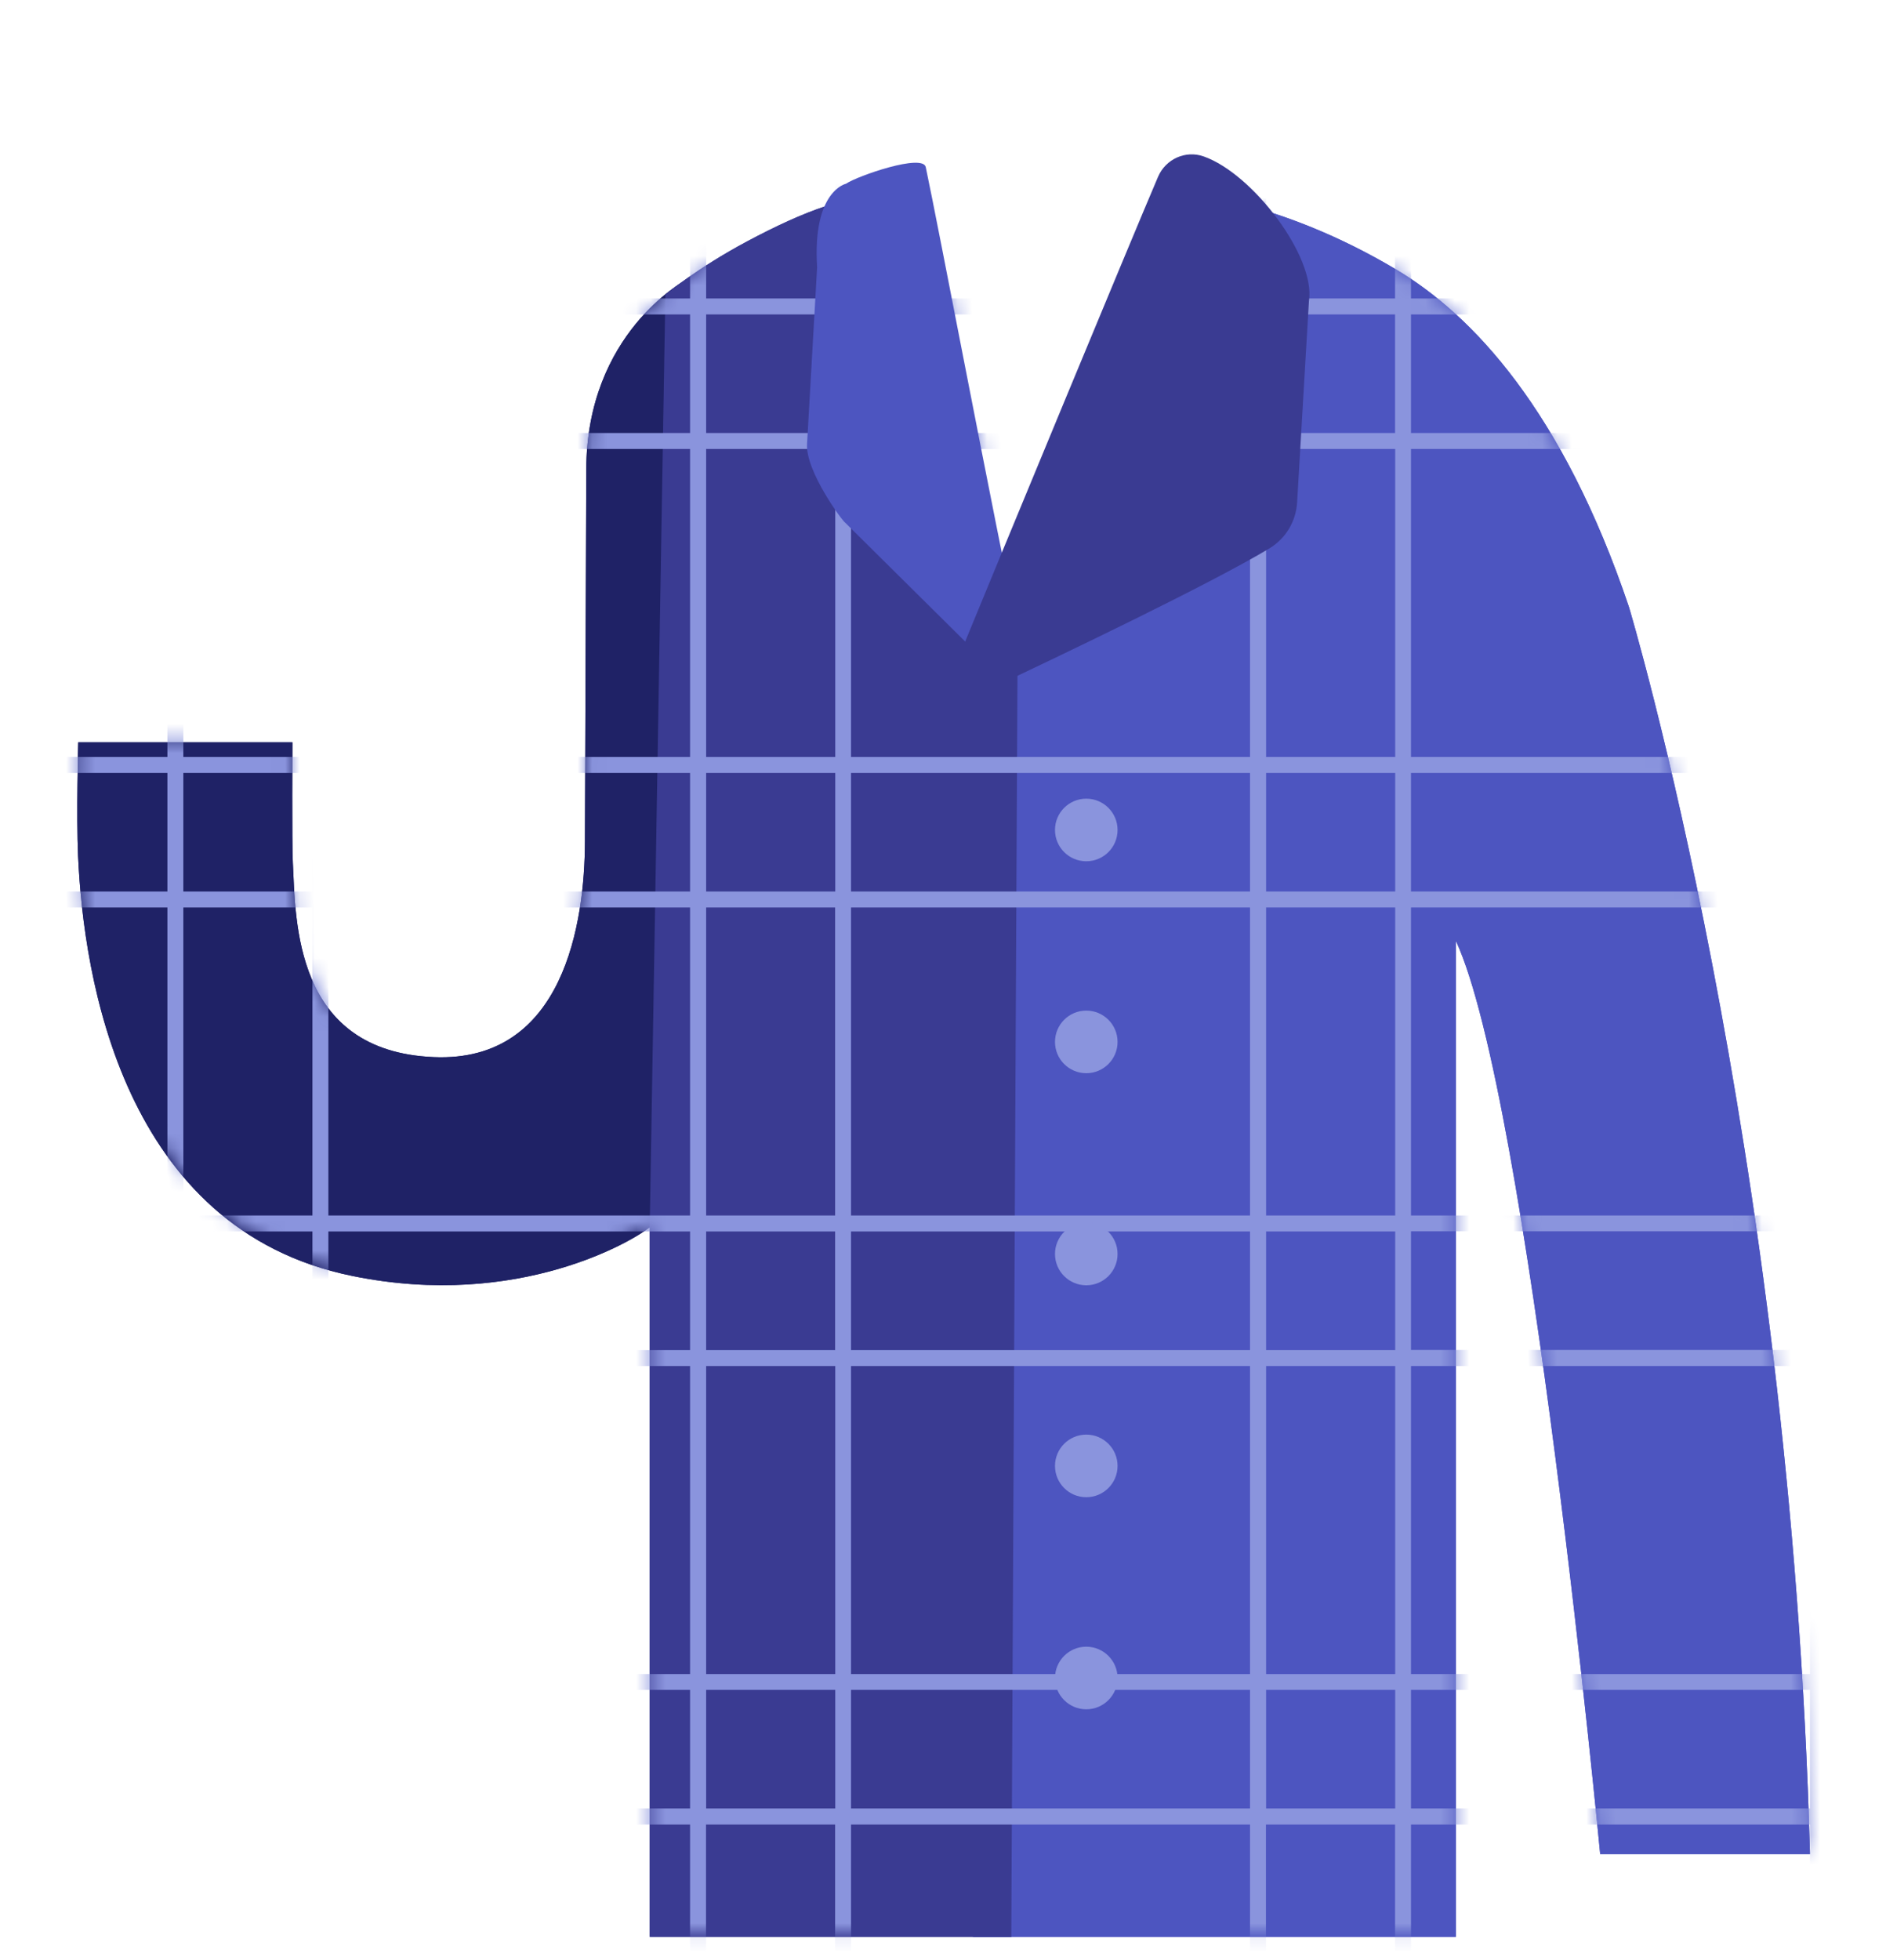 <svg width="129" height="134" viewBox="0 0 129 134" fill="none" xmlns="http://www.w3.org/2000/svg">
<g clip-path="url(#clip0_331_548)">
<path d="M111.42 41.505C106.89 28.065 100.7 21.515 95.46 18.405C87.52 13.685 81.18 13.245 81.18 13.245L72.73 33.745L63.91 59.195L66.55 132.425H99.58V64.325C104.54 75.005 109.45 126.765 109.45 126.765H123.8C122.51 78.355 111.42 41.505 111.42 41.505Z" fill="#4D55C0"/>
<path d="M46.87 19.175C46.87 19.175 40.1 22.775 40.1 32.135L40.01 57.555C39.99 62.985 38.62 72.655 29.67 72.275C20.1 71.875 20.23 62.965 20.03 58.985C19.96 57.725 20 50.755 20 50.755H5.35C5.35 50.755 5.22 55.795 5.34 58.515C5.71 66.815 8.38 84.035 24.09 87.235C35.54 89.575 43.43 84.745 44.44 83.905L46.87 19.175Z" fill="#1F2266"/>
<path d="M61.34 13.245C58.15 13.245 55.08 14.385 51.1 16.505C47.74 18.295 45.51 20.135 45.51 20.135L44.44 83.915V83.925V106.385V132.425H69.17L69.6 44.785L61.34 13.245Z" fill="#3A3B92"/>
<path d="M111.42 41.505C106.89 28.065 100.7 21.515 95.46 18.405C87.52 13.685 81.18 13.245 81.18 13.245L72.73 33.745L63.91 59.195L66.55 132.425H99.58V64.325C104.54 75.005 109.45 126.765 109.45 126.765H123.8C122.51 78.355 111.42 41.505 111.42 41.505Z" fill="#4D55C0"/>
<path d="M46.87 19.175C46.87 19.175 40.1 22.775 40.1 32.135L40.01 57.555C39.99 62.985 38.62 72.655 29.67 72.275C20.1 71.875 20.23 62.965 20.03 58.985C19.96 57.725 20 50.755 20 50.755H5.35C5.35 50.755 5.22 55.795 5.34 58.515C5.71 66.815 8.38 84.035 24.09 87.235C35.54 89.575 43.43 84.745 44.44 83.905L46.87 19.175Z" fill="#1F2266"/>
<path d="M61.34 13.245C58.15 13.245 55.08 14.385 51.1 16.505C47.74 18.295 45.51 20.135 45.51 20.135L44.44 83.915V83.925V106.385V132.425H69.17L69.6 44.785L61.34 13.245Z" fill="#3A3B92"/>
<mask id="mask0_331_548" style="mask-type:luminance" maskUnits="userSpaceOnUse" x="5" y="12" width="119" height="121">
<path d="M111.42 41.245C106.39 27.845 101.12 21.775 95.88 18.665C87.94 13.945 81.18 12.985 81.18 12.985L69.33 41.225L63.84 13.745C59.96 12.265 55.08 14.385 51.09 16.505C47.73 18.295 45.5 20.135 45.5 20.135C45.5 20.135 39.91 24.305 40.09 31.885L40 57.305C39.98 62.735 38.61 72.405 29.66 72.025C20.09 71.625 20.22 62.715 20.02 58.735C19.95 57.475 19.99 50.505 19.99 50.505H5.35C5.35 50.505 5.22 55.545 5.34 58.265C5.71 66.565 8.38 83.785 24.09 86.985C35.54 89.325 43.43 84.495 44.44 83.655V83.665V106.125V132.165H66.56H69.17H99.59V64.065C104.55 74.745 109.46 126.505 109.46 126.505H123.81C122.51 78.095 111.42 41.245 111.42 41.245Z" fill="white"/>
</mask>
<g mask="url(#mask0_331_548)">
<path d="M141.55 21.495V20.405H134.81V11.335H133.72V20.405H124.89V11.335H123.8V20.405H96.51V11.335H95.42V20.405H86.6V11.335H85.5V20.405H58.21V11.335H57.12V20.405H48.3V11.335H47.2V20.405H22.46V11.335H21.37V20.405H12.54V11.335H11.45V20.405H2.77V21.495H11.45V29.605H2.77V30.695H11.45V51.755H2.77V52.845H11.45V60.955H2.77V62.045H11.45V83.105H2.77V84.195H11.45V92.305H2.77V93.395H11.45V114.455H2.77V115.545H11.45V123.655H2.77V124.745H11.45V134.455H12.54V124.745H21.37V134.455H22.46V124.745H47.2V134.455H48.29V124.745H57.12V134.455H58.21V124.745H85.5V134.455H86.59V124.745H95.42V134.455H96.51V124.745H123.8V134.455H124.89V124.745H133.72V134.455H134.81V124.745H141.55V123.655H134.81V115.545H141.55V114.455H134.81V93.395H141.55V92.305H134.81V84.195H141.55V83.105H134.81V62.045H141.55V60.955H134.81V52.845H141.55V51.755H134.81V30.695H141.55V29.605H134.81V21.495H141.55ZM123.8 21.495V29.605H96.51V21.495H123.8ZM58.21 60.955V52.845H85.5V60.955H58.21ZM85.5 62.045V83.105H58.21V62.045H85.5ZM57.12 60.955H48.3V52.845H57.13V60.955H57.12ZM57.12 62.045V83.105H48.3V62.045H57.12ZM57.12 84.195V92.305H48.3V84.195H57.12ZM58.21 84.195H85.5V92.305H58.21V84.195ZM86.6 84.195H95.43V92.305H86.6V84.195ZM86.6 83.105V62.045H95.43V83.105H86.6ZM86.6 60.955V52.845H95.43V60.955H86.6ZM86.6 51.755V30.695H95.43V51.755H86.6ZM85.5 51.755H58.21V30.695H85.5V51.755ZM57.12 51.755H48.3V30.695H57.13V51.755H57.12ZM47.2 51.755H22.46V30.695H47.2V51.755ZM47.2 52.845V60.955H22.46V52.845H47.2ZM47.2 62.045V83.105H22.46V62.045H47.2ZM47.2 84.195V92.305H22.46V84.195H47.2ZM47.2 93.395V114.455H22.46V93.395H47.2ZM48.3 93.395H57.13V114.455H48.3V93.395ZM58.21 93.395H85.5V114.455H58.21V93.395ZM86.6 93.395H95.43V114.455H86.6V93.395ZM96.51 93.395H123.8V114.455H96.51V93.395ZM96.51 92.295V84.185H123.8V92.295H96.51ZM96.51 83.105V62.045H123.8V83.105H96.51ZM96.51 60.955V52.845H123.8V60.955H96.51ZM96.51 51.755V30.695H123.8V51.755H96.51ZM95.42 21.495V29.605H86.6V21.495H95.42ZM85.5 21.495V29.605H58.21V21.495H85.5ZM57.12 21.495V29.605H48.3V21.495H57.12ZM47.2 21.495V29.605H22.46V21.495H47.2ZM12.54 21.495H21.37V29.605H12.54V21.495ZM12.54 30.695H21.37V51.755H12.54V30.695ZM12.54 52.845H21.37V60.955H12.54V52.845ZM12.54 62.045H21.37V83.105H12.54V62.045ZM12.54 84.195H21.37V92.305H12.54V84.195ZM12.54 93.395H21.37V114.455H12.54V93.395ZM12.54 123.645V115.535H21.37V123.645H12.54ZM22.46 123.645V115.535H47.2V123.645H22.46ZM48.3 123.645V115.535H57.13V123.645H48.3ZM58.21 123.645V115.535H85.5V123.645H58.21ZM86.6 123.645V115.535H95.43V123.645H86.6ZM96.51 123.645V115.535H123.8V123.645H96.51ZM133.72 123.645H124.89V115.535H133.72V123.645ZM133.72 114.455H124.89V93.395H133.72V114.455ZM133.72 92.295H124.89V84.185H133.72V92.295ZM133.72 83.105H124.89V62.045H133.72V83.105ZM133.72 60.955H124.89V52.845H133.72V60.955ZM133.72 51.755H124.89V30.695H133.72V51.755ZM133.72 29.605H124.89V21.495H133.72V29.605Z" fill="#8A94DD"/>
</g>
<path d="M74.3 58.885C75.482 58.885 76.44 57.927 76.44 56.745C76.44 55.563 75.482 54.605 74.3 54.605C73.118 54.605 72.16 55.563 72.16 56.745C72.16 57.927 73.118 58.885 74.3 58.885Z" fill="#8A94DD"/>
<path d="M74.3 73.375C75.482 73.375 76.44 72.417 76.44 71.235C76.44 70.053 75.482 69.095 74.3 69.095C73.118 69.095 72.16 70.053 72.16 71.235C72.16 72.417 73.118 73.375 74.3 73.375Z" fill="#8A94DD"/>
<path d="M74.3 87.875C75.482 87.875 76.44 86.917 76.44 85.735C76.44 84.553 75.482 83.595 74.3 83.595C73.118 83.595 72.16 84.553 72.16 85.735C72.16 86.917 73.118 87.875 74.3 87.875Z" fill="#8A94DD"/>
<path d="M74.3 102.365C75.482 102.365 76.44 101.407 76.44 100.225C76.44 99.043 75.482 98.085 74.3 98.085C73.118 98.085 72.16 99.043 72.16 100.225C72.16 101.407 73.118 102.365 74.3 102.365Z" fill="#8A94DD"/>
<path d="M74.3 116.865C75.482 116.865 76.44 115.907 76.44 114.725C76.44 113.543 75.482 112.585 74.3 112.585C73.118 112.585 72.16 113.543 72.16 114.725C72.16 115.907 73.118 116.865 74.3 116.865Z" fill="#8A94DD"/>
<path d="M63.32 11.425C64.22 15.645 67.82 34.685 69.93 44.665C70.13 45.615 69.05 46.355 68.14 45.965L57.81 35.735C57.65 35.665 55.1 32.235 55.2 30.375L55.89 18.265C55.56 13.045 57.86 12.565 57.86 12.565C58.67 12.015 63.12 10.485 63.32 11.425Z" fill="#4D55C0"/>
<path d="M79.21 12.085C79.73 10.875 81.09 10.255 82.33 10.695C85.71 11.885 90 17.585 89.53 20.575L88.72 34.365C88.64 35.655 87.94 36.815 86.84 37.485C82.77 39.935 72.72 44.735 67.4 47.245C66.18 47.825 64.89 46.585 65.41 45.335C68.82 37.045 77.26 16.645 79.21 12.085Z" fill="#3A3B92"/>
</g>
<defs>
<clipPath id="clip0_331_548">
<rect width="129" height="134" fill="white"/>
</clipPath>
</defs>
</svg>
